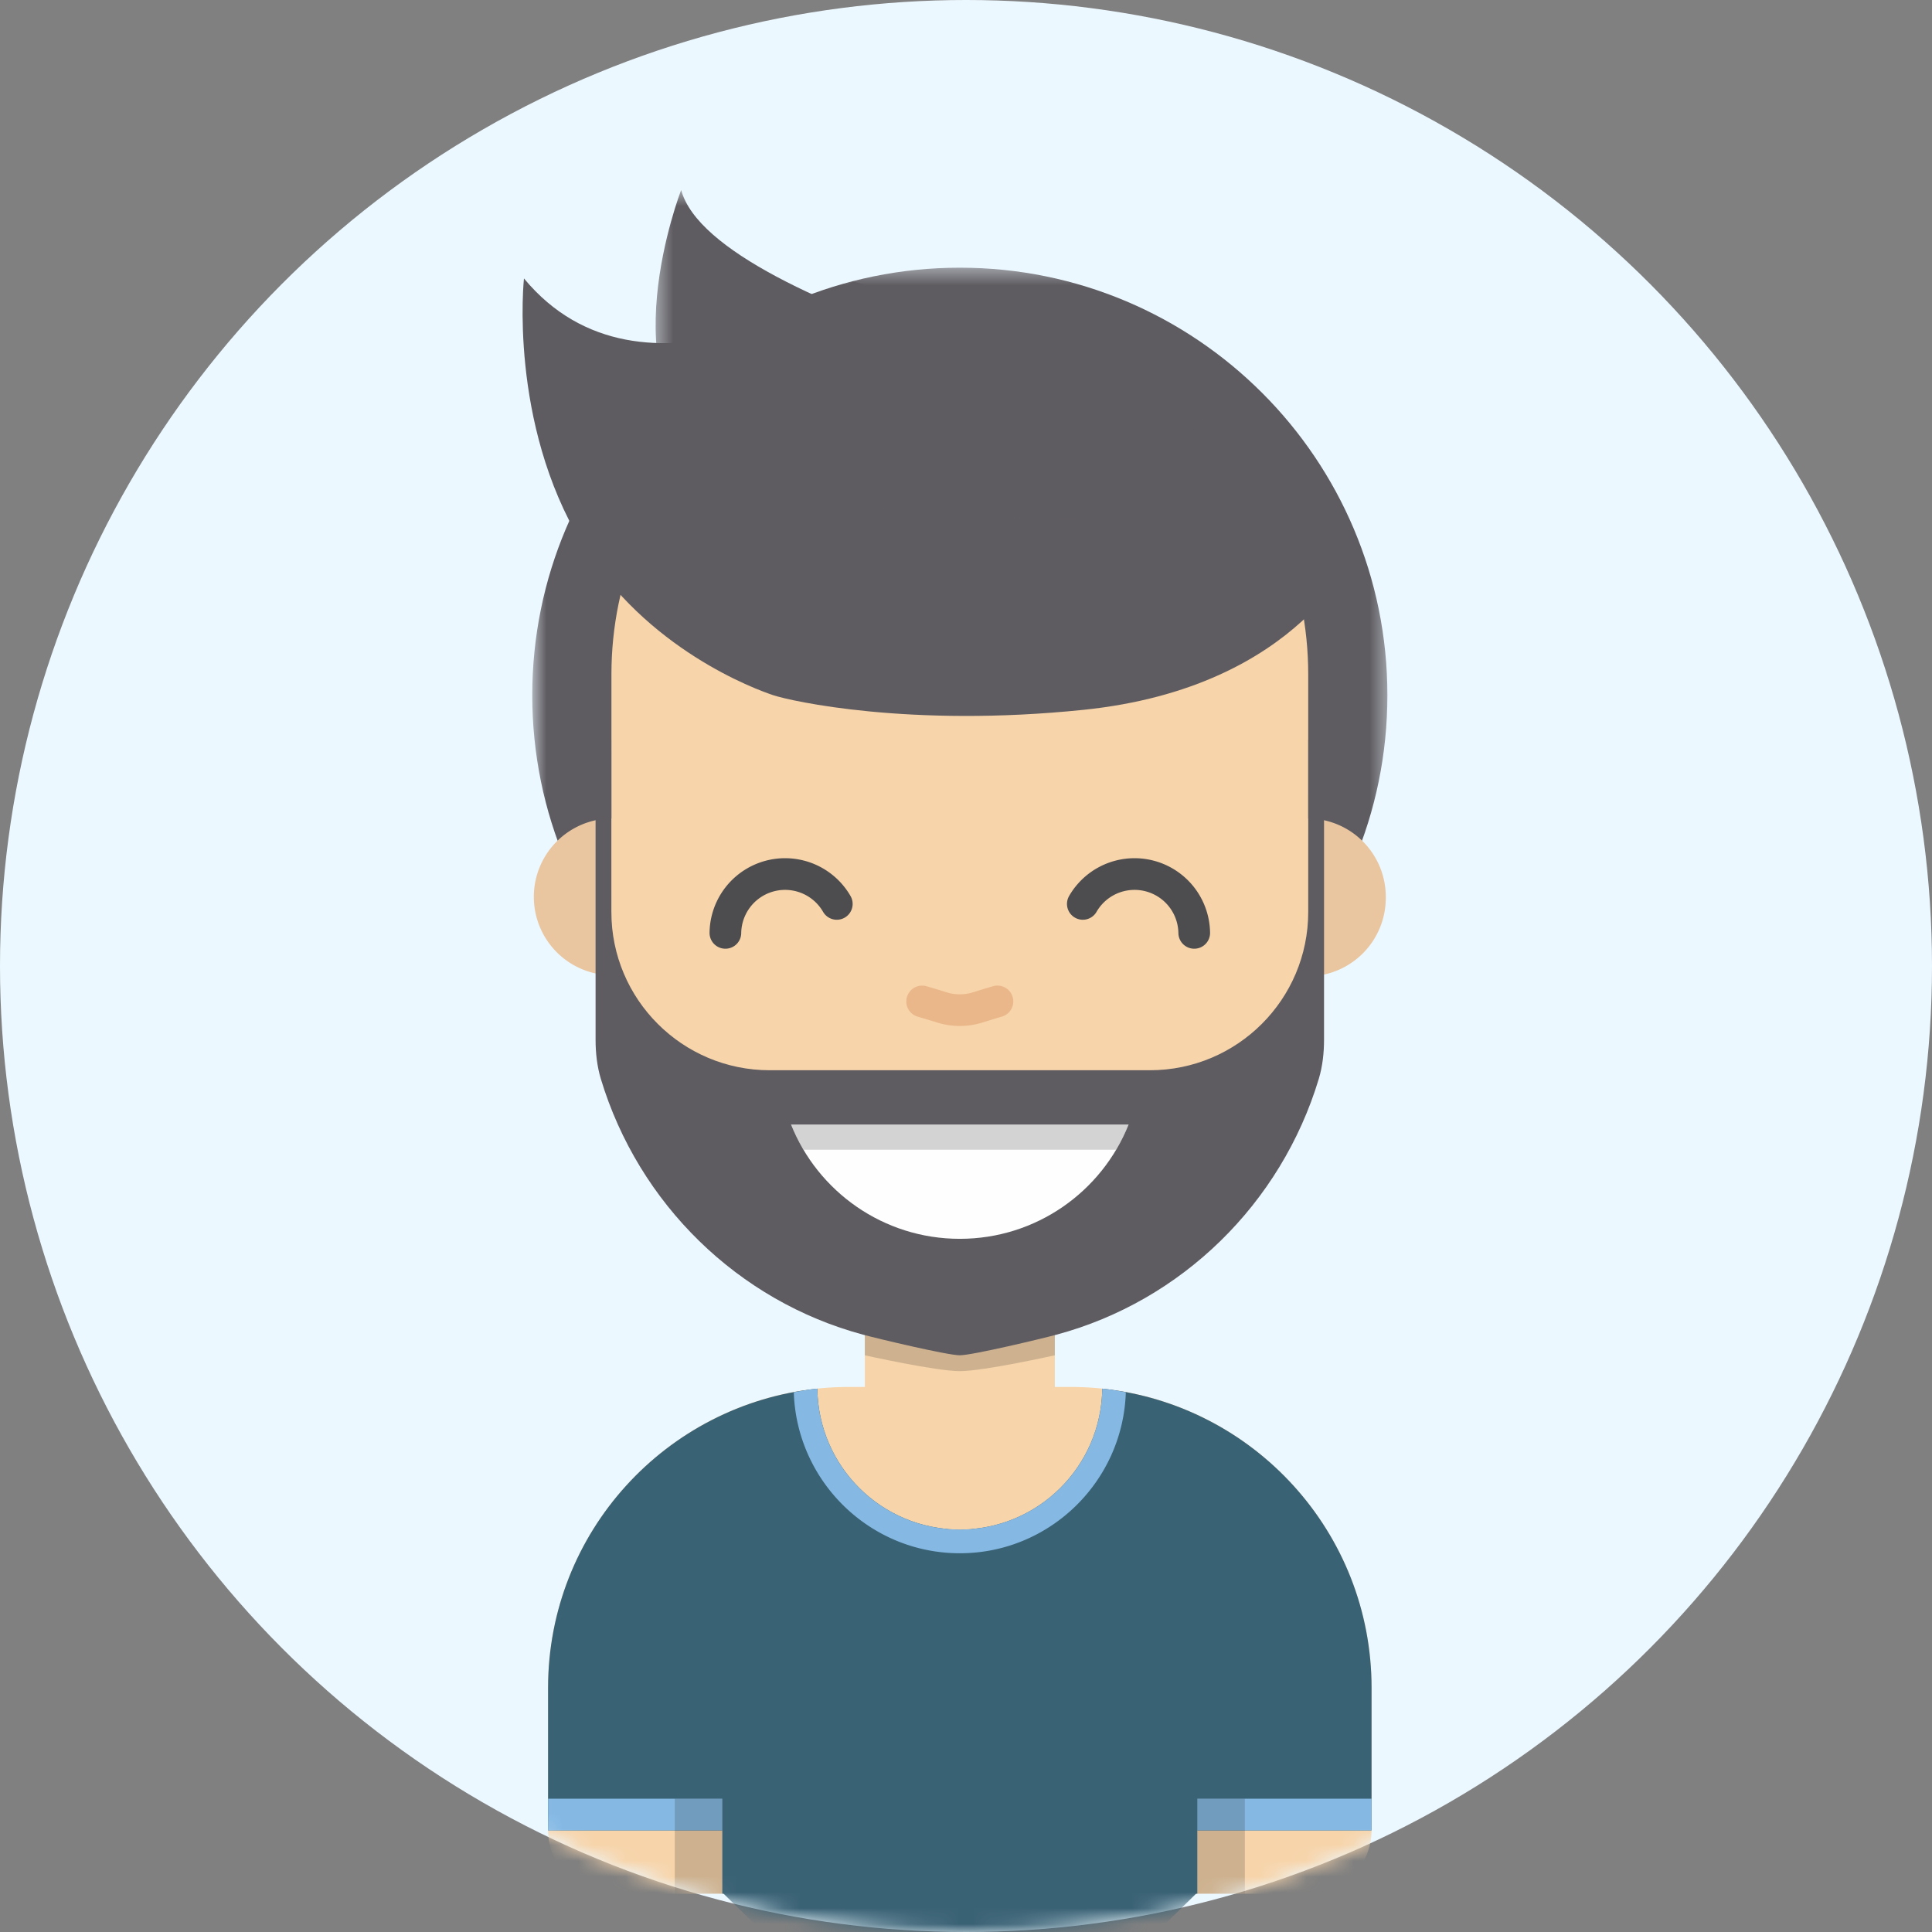 <svg xmlns="http://www.w3.org/2000/svg" xmlns:xlink="http://www.w3.org/1999/xlink" width="122" height="122" viewBox="0 0 122 122">
    <rect x="0" y="0" width="122" height="122" fill="#808080" stroke="none"/>
    <defs>
        <circle id="a" cx="61" cy="61" r="61"/>
        <path id="c" d="M54.609 54.391v-54h-54v54h54z"/>
        <path id="e" d="M35.013.488H.4v20.755h34.613V.488z"/>
    </defs>
    <g fill="none" fill-rule="evenodd">
        <mask id="b" fill="#fff">
            <use xlink:href="#a"/>
        </mask>
        <use fill="#ECF8FF" xlink:href="#a"/>
        <g mask="url(#b)">
            <path fill="#F7D4AA" d="M67.61 87.583h-14c-10.494 0-19 8.507-19 19v9a4 4 0 0 0 4 4h44a4 4 0 0 0 4-4v-9c0-10.493-8.508-19-19-19"/>
            <path fill="#3A6275" d="M86.61 115.583v-9c0-9.819-7.45-17.897-17.006-18.894-.058 4.921-4.06 8.894-8.995 8.894s-8.937-3.973-8.995-8.894c-9.555.997-17.005 9.075-17.005 18.894v9h11v4h30v-4h11z"/>
            <path fill="#3A6275" d="M57.073 130.761L45.61 119.5h30l-11.464 11.261c-1.954 1.919-5.119 1.919-7.072 0"/>
            <path fill="#85B9E4" d="M60.61 98.083c5.677 0 10.304-4.532 10.482-10.167a18.718 18.718 0 0 0-1.488-.227c-.058 4.921-4.06 8.894-8.995 8.894s-8.937-3.973-8.995-8.894c-.503.053-.997.135-1.488.227.178 5.635 4.805 10.167 10.483 10.167"/>
            <path fill="#F7D4AA" d="M60.61 96.583a6 6 0 0 1-6-6v-14h12v14a6 6 0 0 1-6 6"/>
            <path fill="#292929" d="M66.61 85.583s-4.48 1-6 1c-1.522 0-6-1-6-1v-2s4.478 1 6 1c1.52 0 6-1 6-1v2z" opacity=".2"/>
            <g transform="translate(33 16.512)">
                <mask id="d" fill="#fff">
                    <use xlink:href="#c"/>
                </mask>
                <path fill="#5F5C61" d="M54.61 27.391c0 14.912-12.089 27-27 27-14.913 0-27-12.088-27-27s12.087-27 27-27c14.911 0 27 12.088 27 27" mask="url(#d)"/>
            </g>
            <path fill="#E9C6A0" d="M87.508 56.633a4.95 4.95 0 1 1-9.899 0 4.95 4.95 0 0 1 9.9 0M43.61 56.633a4.95 4.95 0 1 1-9.9 0 4.95 4.95 0 0 1 9.9 0"/>
            <path fill="#F7D4AA" d="M60.61 83.583c-12.15 0-22-9.85-22-22v-19c0-12.15 9.85-22 22-22s22 9.85 22 22v19c0 12.15-9.85 22-22 22"/>
            <path stroke="#EAB78A" stroke-linecap="round" stroke-width="2" d="M62.985 63.236c-.322.093-.8.24-1.243.379a3.8 3.8 0 0 1-2.266 0 66.938 66.938 0 0 0-1.245-.376"/>
            <path stroke="#4D4C4E" stroke-linecap="round" stroke-width="2" d="M45.806 58.908a3.77 3.77 0 0 1 7.035-1.829M75.412 58.908a3.77 3.77 0 0 0-7.035-1.829"/>
            <path fill="#5F5C61" d="M33.087 17.583s-.986 9.075 3.667 16.75C40.795 41 47.71 43.53 48.837 43.903c1.097.364 8.583 2.055 19.582.921 13.798-1.422 17.243-10.13 17.243-10.13l-10.25-11.099-21.555-5.823s-13.246 8.894-20.77-.189"/>
            <g transform="translate(41 11.512)">
                <mask id="f" fill="#fff">
                    <use xlink:href="#e"/>
                </mask>
                <path fill="#5F5C61" d="M2.013.488s-4.758 12.25 2.07 16.75c6.828 4.5 21.17 3.969 22.57 4 6.65.149 8.36-6.417 8.36-6.417S4.083 8.155 2.013.488" mask="url(#f)"/>
            </g>
            <path fill="#85B9E4" d="M34.609 115.583h11v-2h-11z"/>
            <path fill="#292929" d="M42.609 119.583h3v-6h-3z" opacity=".2"/>
            <path fill="#85B9E4" d="M75.609 115.583h11v-2h-11z"/>
            <path fill="#292929" d="M75.609 119.583h3v-6h-3z" opacity=".2"/>
            <path fill="#5F5C61" d="M82.614 46.723l-.003 10.863c0 5.522-4.478 9.997-10 9.997H48.606c-5.522 0-9.999-4.475-10-9.997l-.003-10.863h-.994v18.924c0 .839.091 1.68.333 2.485 2.38 7.874 8.656 14.027 16.564 16.15.976.263 5.324 1.3 6.103 1.3.778 0 5.126-1.037 6.102-1.3 7.909-2.123 14.186-8.276 16.565-16.15.242-.804.333-1.646.333-2.485V46.723h-.994z"/>
            <path fill="#FEFEFE" d="M71.268 71.012c-1.691 4.23-5.826 7.216-10.66 7.216-4.831 0-8.966-2.987-10.657-7.216h21.317z"/>
            <path fill="#292929" d="M70.482 72.6c.3-.506.565-1.036.786-1.588H49.95c.22.552.485 1.082.786 1.588h19.745z" opacity=".2"/>
        </g>
    </g>
</svg>
